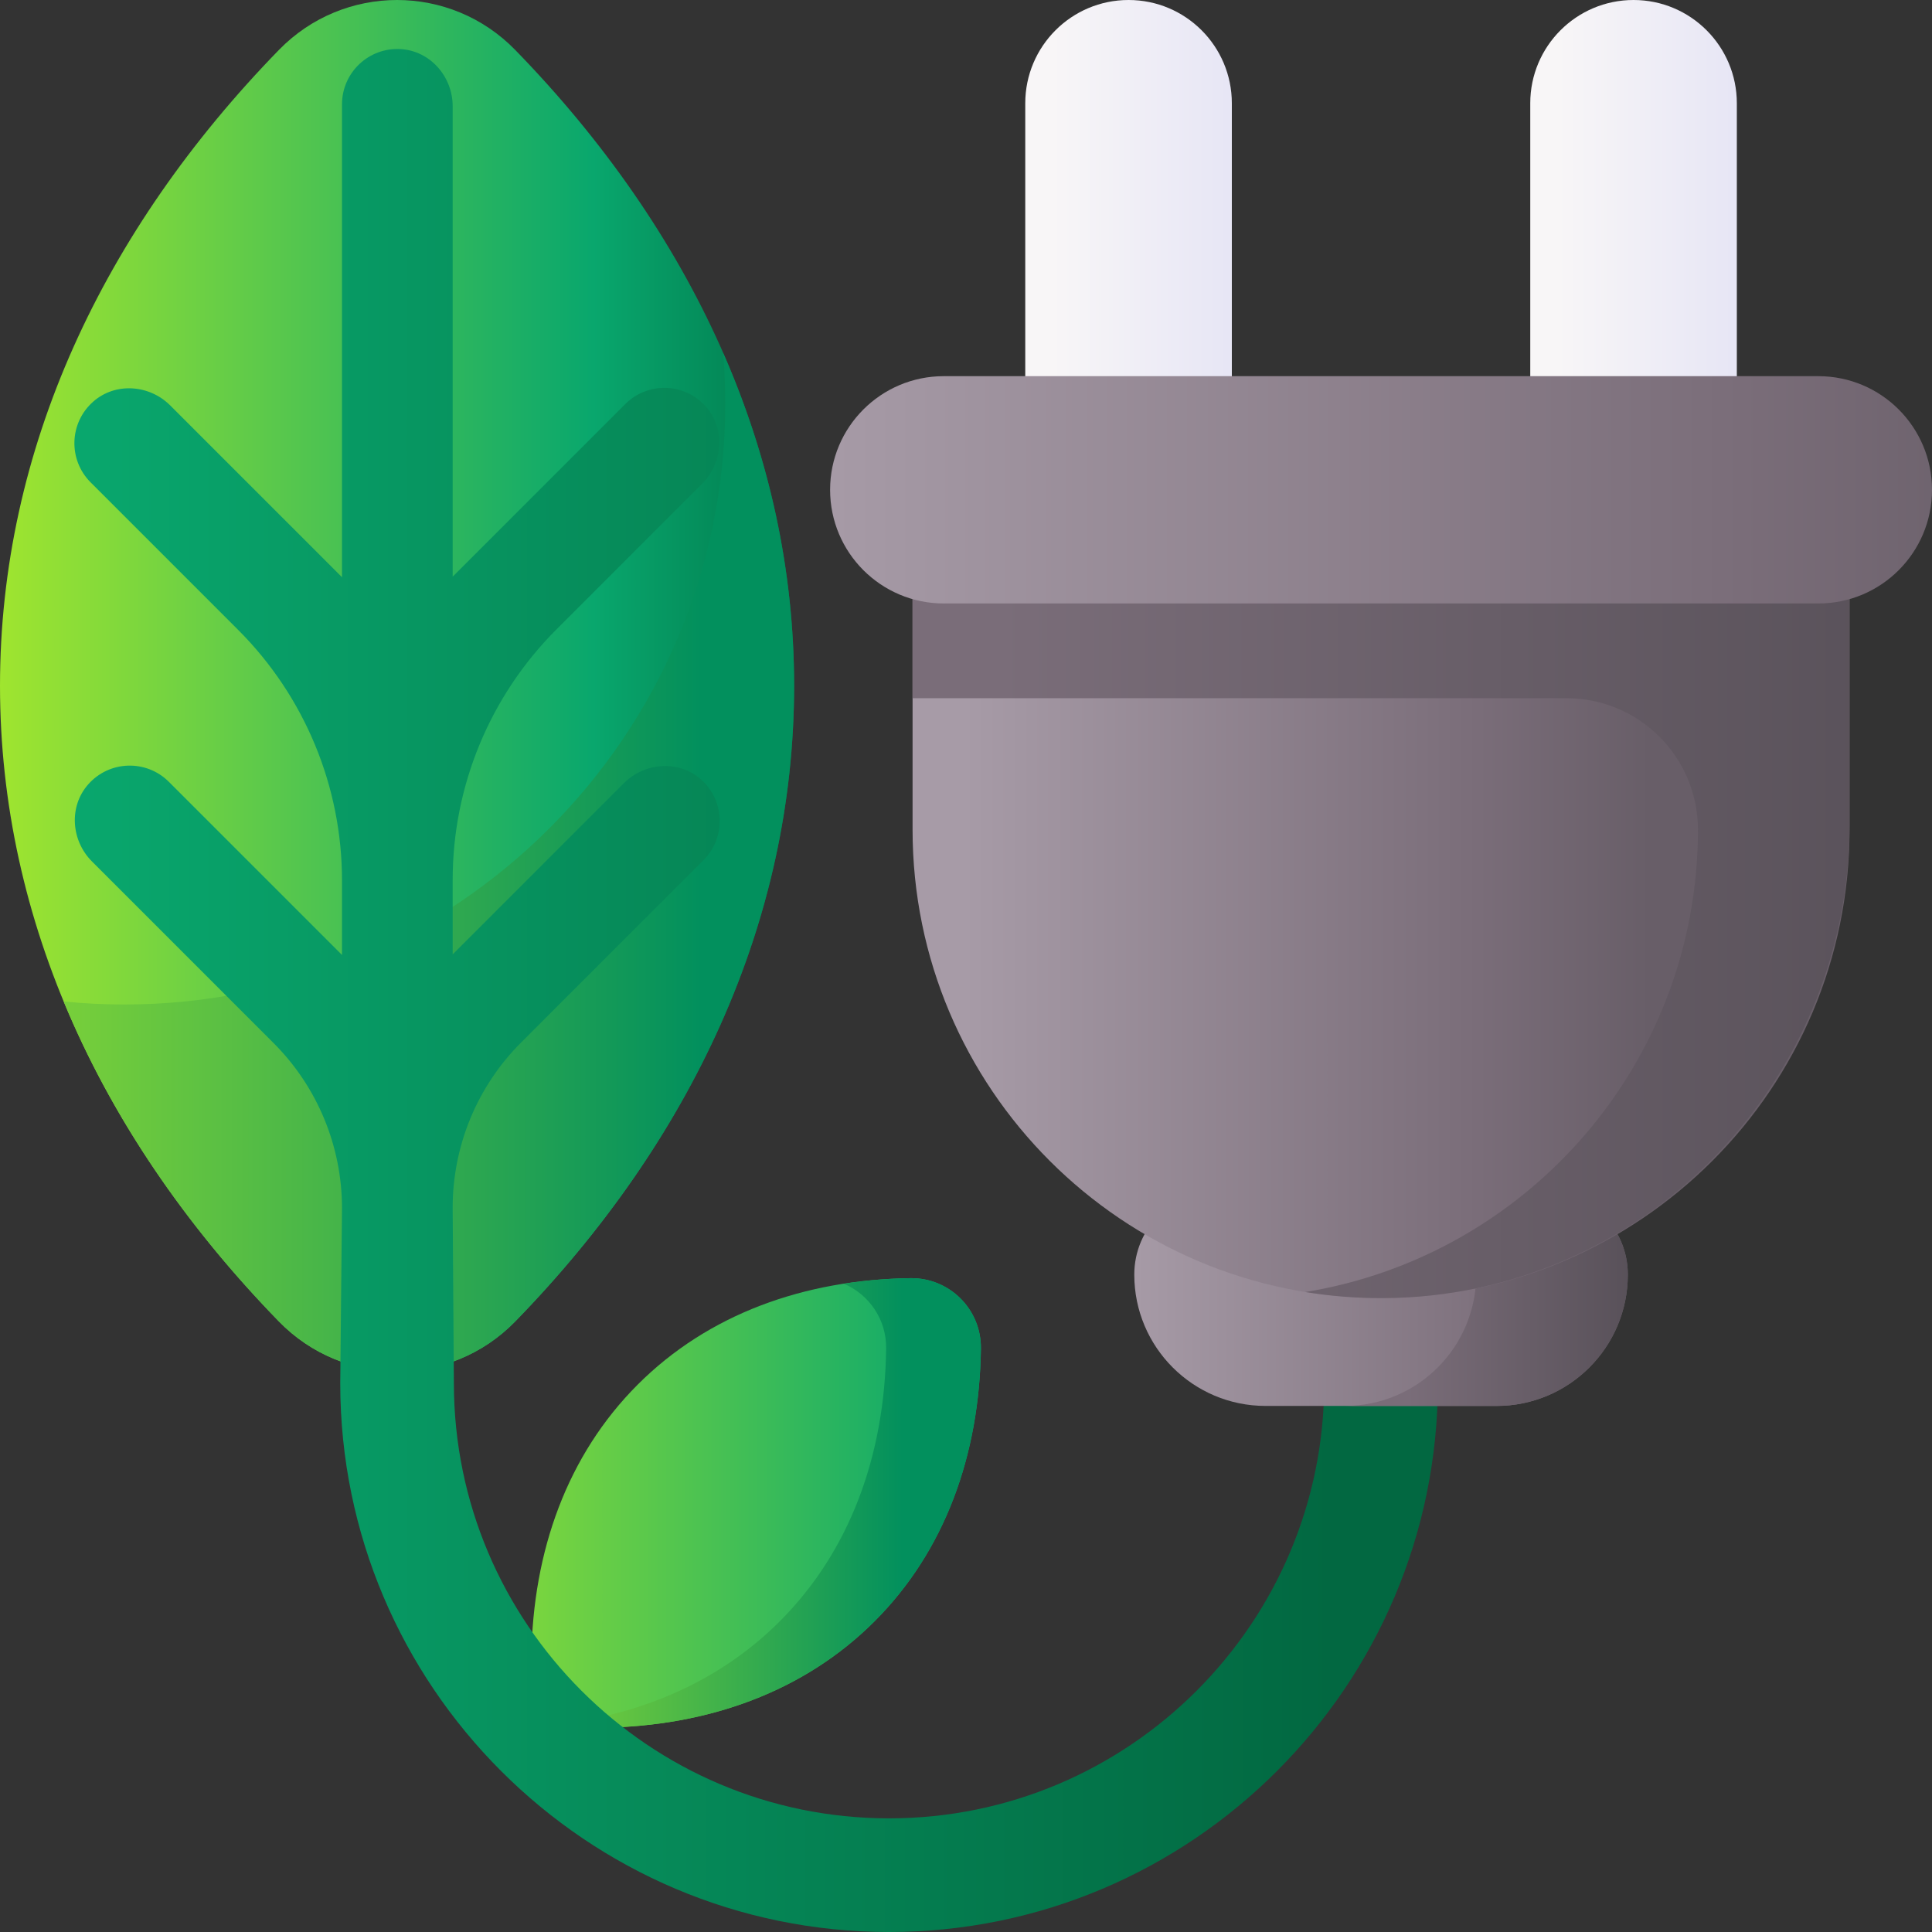 <svg id="Capa_1" enable-background="new 0 0 510 510" height="512" viewBox="0 0 510 510" width="512" xmlns="http://www.w3.org/2000/svg" xmlns:xlink="http://www.w3.org/1999/xlink"><rect x="0" y="0" width="510" height="510" fill="#333333" stroke="none"/><linearGradient id="lg1"><stop offset="0" stop-color="#a2e62e"/><stop offset=".754" stop-color="#09a76d"/><stop offset="1" stop-color="#017b4e"/></linearGradient><linearGradient id="SVGID_1_" gradientUnits="userSpaceOnUse" x1="100.045" x2="301.158" xlink:href="#lg1" y1="396.739" y2="396.739"/><linearGradient id="lg2"><stop offset="0" stop-color="#a2e62e"/><stop offset="1" stop-color="#02905d"/></linearGradient><linearGradient id="SVGID_2_" gradientUnits="userSpaceOnUse" x1="115.044" x2="238.184" xlink:href="#lg2" y1="396.739" y2="396.739"/><linearGradient id="SVGID_3_" gradientUnits="userSpaceOnUse" x1="-2.803" x2="208.554" xlink:href="#lg1" y1="181.006" y2="181.006"/><linearGradient id="SVGID_4_" gradientUnits="userSpaceOnUse" x1="-44.194" x2="185.202" xlink:href="#lg2" y1="227.572" y2="227.572"/><linearGradient id="SVGID_5_" gradientUnits="userSpaceOnUse" x1="21" x2="351.606" y1="261.468" y2="261.468"><stop offset="0" stop-color="#09a76d"/><stop offset="1" stop-color="#026841"/></linearGradient><linearGradient id="lg3"><stop offset="0" stop-color="#a79ba7"/><stop offset=".749" stop-color="#7a6d79"/><stop offset="1" stop-color="#685e68"/></linearGradient><linearGradient id="SVGID_6_" gradientUnits="userSpaceOnUse" x1="298" x2="434.059" xlink:href="#lg3" y1="342.67" y2="342.67"/><linearGradient id="lg4"><stop offset="0" stop-color="#7a6d79"/><stop offset="1" stop-color="#554e56"/></linearGradient><linearGradient id="SVGID_7_" gradientUnits="userSpaceOnUse" x1="371.5" x2="436.494" xlink:href="#lg4" y1="342.67" y2="342.67"/><linearGradient id="lg5"><stop offset="0" stop-color="#f8f6f7"/><stop offset=".179" stop-color="#f8f6f7"/><stop offset="1" stop-color="#e7e6f5"/></linearGradient><linearGradient id="SVGID_8_" gradientUnits="userSpaceOnUse" x1="267.539" x2="324.21" xlink:href="#lg5" y1="99.3" y2="99.3"/><linearGradient id="SVGID_9_" gradientUnits="userSpaceOnUse" x1="400.845" x2="457.515" xlink:href="#lg5" y1="99.3" y2="99.3"/><linearGradient id="SVGID_10_" gradientUnits="userSpaceOnUse" x1="254.563" x2="435.607" xlink:href="#lg3" y1="241.146" y2="241.146"/><linearGradient id="SVGID_11_" gradientUnits="userSpaceOnUse" x1="263.563" x2="528.61" xlink:href="#lg4" y1="241.145" y2="241.145"/><linearGradient id="SVGID_12_" gradientUnits="userSpaceOnUse" x1="214.858" x2="542.078" xlink:href="#lg3" y1="129.3" y2="129.3"/><g><g><path d="m240.328 337.403c-28.057.38-53.399 9.508-71.977 28.086s-27.706 43.92-28.086 71.977c-.14 10.351 8.257 18.748 18.608 18.608 28.057-.38 53.399-9.508 71.977-28.086s27.706-43.92 28.086-71.977c.141-10.351-8.257-18.748-18.608-18.608z" fill="url(#SVGID_1_)"/><path d="m240.328 337.403c-5.99.081-11.847.586-17.55 1.472 6.631 2.829 11.252 9.439 11.147 17.136-.38 28.058-9.508 53.399-28.086 71.977-14.612 14.612-33.417 23.353-54.427 26.615 2.286.975 4.807 1.508 7.461 1.472 28.057-.38 53.399-9.508 71.977-28.086s27.706-43.92 28.086-71.977c.141-10.352-8.257-18.749-18.608-18.609z" fill="url(#SVGID_2_)"/></g><g><path d="m0 181.006c0 62.313 27.19 120.12 73.607 167.81 17.124 17.594 45.289 17.594 62.413 0 46.416-47.69 73.607-105.497 73.607-167.81s-27.19-120.12-73.607-167.81c-17.124-17.594-45.289-17.594-62.413 0-46.417 47.69-73.607 105.497-73.607 167.81z" fill="url(#SVGID_3_)"/><path d="m190.884 93.133c.368 4.409.566 8.867.566 13.371 0 87.624-71.033 158.657-158.657 158.657-5.394 0-10.725-.272-15.981-.798 12.607 30.476 31.94 58.916 56.795 84.453 17.124 17.594 45.289 17.594 62.413 0 46.416-47.691 73.607-105.497 73.607-167.81-.001-30.601-6.572-60.111-18.743-87.873z" fill="url(#SVGID_4_)"/></g><path d="m349.563 229.288v135.837c0 63.343-51.533 114.875-114.875 114.875s-114.874-51.532-114.874-114.875l-.319-46.348c0-16.341 6.492-32.014 18.047-43.569l48.169-48.169c5.933-5.933 5.695-15.698-.711-21.325-5.845-5.135-14.801-4.483-20.302 1.019l-45.202 45.203v-19.669c0-24.795 9.85-48.574 27.382-66.107l38.479-38.479c5.502-5.502 6.154-14.459 1.019-20.305-5.627-6.406-15.392-6.641-21.324-.709l-45.555 45.556v-124.179c0-7.781-5.872-14.575-13.636-15.077-8.508-.551-15.581 6.187-15.581 14.577v124.826l-45.348-45.348c-5.501-5.502-14.457-6.154-20.302-1.019-6.406 5.627-6.643 15.392-.711 21.325l38.979 38.979c17.532 17.533 27.382 41.312 27.382 66.107v19.669l-45.701-45.701c-5.933-5.934-15.7-5.695-21.327.711-5.134 5.845-4.481 14.799 1.02 20.3l47.961 47.962c11.555 11.555 18.047 27.227 18.047 43.569l-.464 46.202c-.003 79.884 64.988 144.874 144.872 144.874s144.875-64.99 144.875-144.875v-135.837z" fill="url(#SVGID_5_)"/><path d="m321.683 314.21h85.761c12.294 0 22.261 9.967 22.261 22.261 0 19.142-15.518 34.66-34.66 34.66h-60.964c-19.142 0-34.66-15.518-34.66-34.66.001-12.295 9.967-22.261 22.262-22.261z" fill="url(#SVGID_6_)"/><path d="m407.443 314.21h-40.02c12.294 0 22.261 9.967 22.261 22.261 0 19.142-15.518 34.66-34.66 34.66h40.02c19.142 0 34.66-15.518 34.66-34.66.001-12.295-9.966-22.261-22.261-22.261z" fill="url(#SVGID_7_)"/><g><g><path d="m297.91 0c-15.059 0-27.267 12.208-27.267 27.266v144.067c0 15.059 12.208 27.266 27.266 27.266 15.059 0 27.266-12.208 27.266-27.266v-144.067c.002-15.058-12.206-27.266-27.265-27.266z" fill="url(#SVGID_8_)"/><path d="m431.216 0c-15.059 0-27.267 12.208-27.267 27.266v144.067c0 15.059 12.208 27.266 27.266 27.266 15.059 0 27.266-12.208 27.266-27.266v-144.067c.001-15.058-12.206-27.266-27.265-27.266z" fill="url(#SVGID_9_)"/></g><path d="m364.563 342.675c-68.299 0-123.667-55.367-123.667-123.667v-79.39h247.334v79.39c0 68.299-55.368 123.667-123.667 123.667z" fill="url(#SVGID_10_)"/><path d="m488.233 139.62v77.994c0 68.266-54.731 124.69-122.996 125.054-7.043.038-13.959-.513-20.684-1.608 58.78-9.56 103.66-60.56 103.66-122.05 0-19.164-15.536-34.7-34.7-34.7h-172.62v-44.69z" fill="url(#SVGID_11_)"/><path d="m480 159.3h-230.874c-16.569 0-30-13.431-30-30 0-16.569 13.431-30 30-30h230.874c16.569 0 30 13.431 30 30 0 16.568-13.431 30-30 30z" fill="url(#SVGID_12_)"/></g></g></svg>